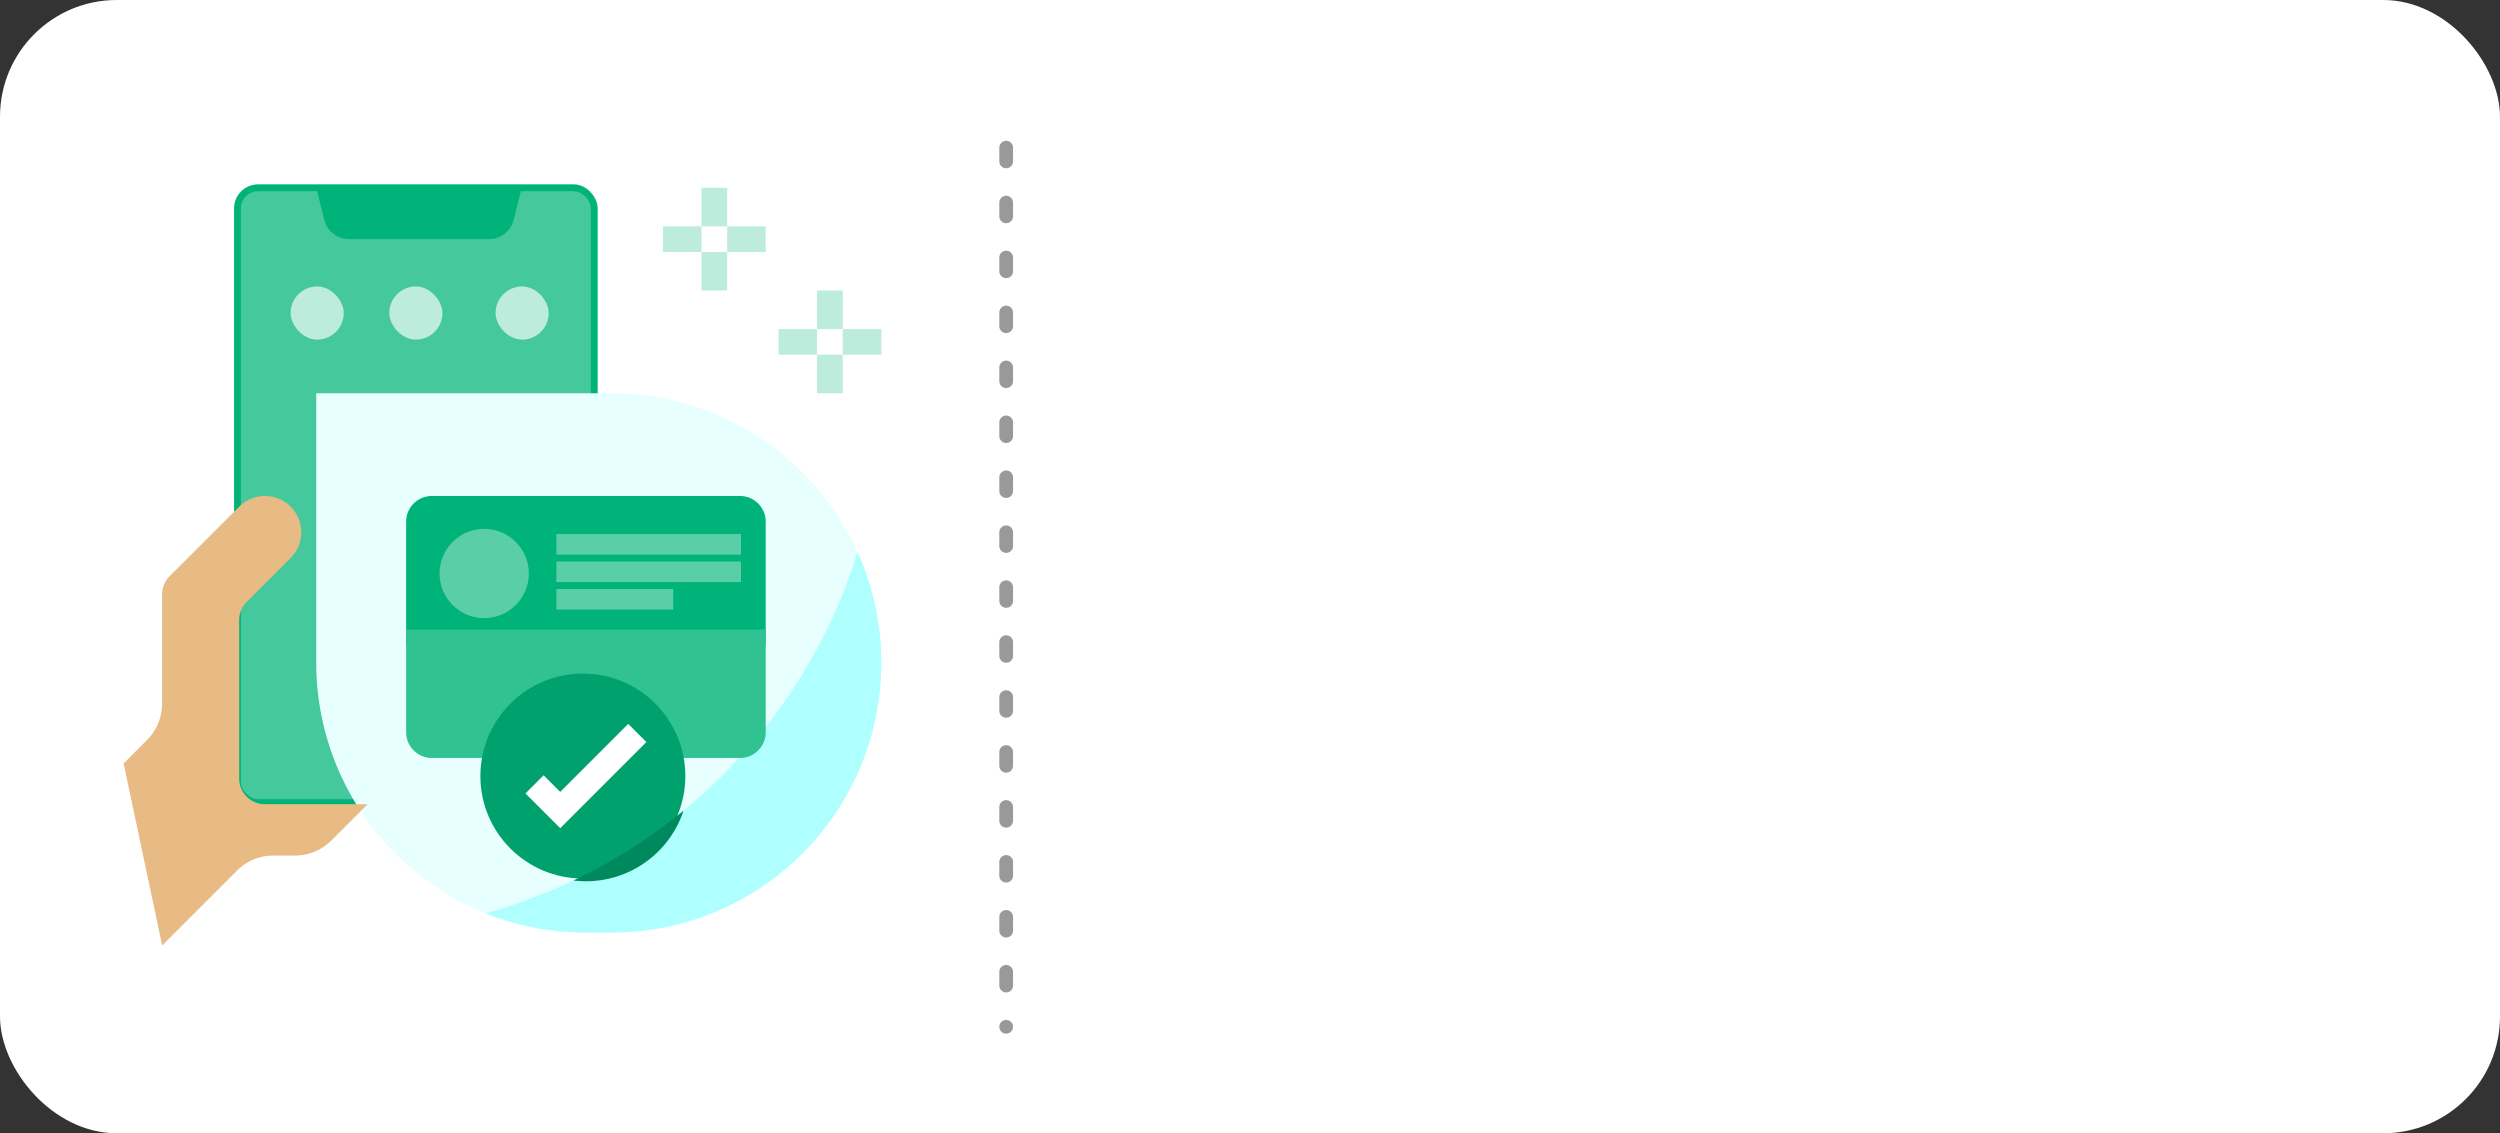 <svg xmlns="http://www.w3.org/2000/svg" width="364" height="165" viewBox="0 0 364 165">
  <rect x="0" y="0" width="364" height="165" fill="#333333" stroke="none"/>
  <g id="Card_1" data-name="Card 1" transform="translate(-35 -362)">
    <rect id="Rectangle_18322" data-name="Rectangle 18322" width="364" height="165" rx="17" transform="translate(35 362)" fill="#fff"/>
    <line id="Line_284" data-name="Line 284" y2="128" transform="translate(181.5 383.5)" fill="none" stroke="#707070" stroke-linecap="round" stroke-width="2" stroke-dasharray="2 6" opacity="0.71"/>
    <g id="_FLAT" data-name="/ FLAT" transform="translate(37 365.342)">
      <rect id="Rectangle_18334" data-name="Rectangle 18334" width="51.944" height="89.521" rx="3" transform="translate(32.578 24)" fill="#46c89d" stroke="#00b378" stroke-width="1"/>
      <path id="Path_23581" data-name="Path 23581" d="M136,152h43a39.265,39.265,0,0,1,39.265,39.265h0A39.265,39.265,0,0,1,179,230.53h-3.74A39.265,39.265,0,0,1,136,191.265V152Z" transform="translate(-91.953 -98.084)" fill="#e7ffff"/>
      <path id="Path_23582" data-name="Path 23582" d="M241.421,303.518a39.153,39.153,0,0,0,14.626,2.817h3.74a39.265,39.265,0,0,0,39.265-39.265h0a39.123,39.123,0,0,0-3.462-16.143,78.689,78.689,0,0,1-54.168,52.591Z" transform="translate(-172.736 -173.89)" fill="#b0ffff"/>
      <path id="Path_23583" data-name="Path 23583" d="M136,24l1.162,4.646a3.739,3.739,0,0,0,3.628,2.833h20.337a3.739,3.739,0,0,0,3.628-2.833L165.916,24Z" transform="translate(-91.954)" fill="#00b378"/>
      <g id="Group_19299" data-name="Group 19299" transform="translate(40.314 24)">
        <rect id="Rectangle_18335" data-name="Rectangle 18335" width="7.736" height="7.736" rx="3.868" transform="translate(0 14.368)" fill="#bdecdc"/>
        <rect id="Rectangle_18336" data-name="Rectangle 18336" width="7.736" height="7.736" rx="3.868" transform="translate(14.368 14.368)" fill="#bdecdc"/>
        <rect id="Rectangle_18337" data-name="Rectangle 18337" width="7.736" height="7.736" rx="3.868" transform="translate(29.841 14.368)" fill="#bdecdc"/>
        <path id="Path_23584" data-name="Path 23584" d="M376,24h3.739v5.609H376Z" transform="translate(-316.175 -24)" fill="#bdecdc"/>
        <path id="Path_23585" data-name="Path 23585" d="M352,48h5.609v3.74H352Z" transform="translate(-297.785 -42.391)" fill="#bdecdc"/>
        <path id="Path_23586" data-name="Path 23586" d="M376,64h3.739v5.609H376Z" transform="translate(-316.175 -54.651)" fill="#bdecdc"/>
        <path id="Path_23587" data-name="Path 23587" d="M392,48h5.609v3.74H392Z" transform="translate(-328.436 -42.391)" fill="#bdecdc"/>
        <path id="Path_23588" data-name="Path 23588" d="M448,88h3.74v5.609H448Z" transform="translate(-371.348 -73.042)" fill="#bdecdc"/>
        <path id="Path_23589" data-name="Path 23589" d="M424,112h5.609v3.74H424Z" transform="translate(-352.957 -91.433)" fill="#bdecdc"/>
        <path id="Path_23590" data-name="Path 23590" d="M464,112h5.609v3.74H464Z" transform="translate(-383.608 -91.433)" fill="#bdecdc"/>
      </g>
      <path id="Path_23591" data-name="Path 23591" d="M36.567,260.874a3.74,3.74,0,0,1-3.74-3.74V234.056a3.74,3.74,0,0,1,1.1-2.644l6.384-6.384a5.288,5.288,0,0,0,0-7.479h0a5.288,5.288,0,0,0-7.479,0L22.7,227.672a3.739,3.739,0,0,0-1.1,2.644v15.92a7.479,7.479,0,0,1-2.191,5.288L16,254.944l5.609,26.5,10.9-10.9a7.479,7.479,0,0,1,5.288-2.191h3.153a7.479,7.479,0,0,0,5.288-2.191l5.288-5.288Z" transform="translate(0 -147.126)" fill="#e8bb85"/>
      <path id="Path_23592" data-name="Path 23592" d="M448,128h3.74v5.609H448Z" transform="translate(-331.034 -79.693)" fill="#bdecdc"/>
      <path id="Path_23593" data-name="Path 23593" d="M240.614,216H195.74a3.74,3.74,0,0,0-3.74,3.74v18.034h52.353V219.74A3.74,3.74,0,0,0,240.614,216Z" transform="translate(-134.865 -147.126)" fill="#00b378"/>
      <path id="Path_23594" data-name="Path 23594" d="M240.614,314.7H195.74a3.74,3.74,0,0,1-3.74-3.74V296h52.353v14.958A3.74,3.74,0,0,1,240.614,314.7Z" transform="translate(-134.865 -207.685)" fill="#31c292"/>
      <circle id="Ellipse_472" data-name="Ellipse 472" cx="14.92" cy="14.92" r="14.92" transform="translate(67.944 94.732)" fill="#00a16c"/>
      <path id="Path_23597" data-name="Path 23597" d="M279.4,377.528l-5.062-5.062,2.644-2.644,2.417,2.417,9.9-9.9,2.644,2.644Z" transform="translate(-199.833 -260.283)" fill="#fff"/>
      <path id="Path_23598" data-name="Path 23598" d="M298.07,422.3a14.961,14.961,0,0,0,14.208-10.28,78.582,78.582,0,0,1-16.016,10.167A15.071,15.071,0,0,0,298.07,422.3Z" transform="translate(-214.759 -297.33)" fill="#00895c"/>
      <rect id="Rectangle_18338" data-name="Rectangle 18338" width="26.877" height="3" transform="translate(79.011 74.413)" fill="#59cea7"/>
      <rect id="Rectangle_18339" data-name="Rectangle 18339" width="26.877" height="3" transform="translate(79.011 78.413)" fill="#59cea7"/>
      <rect id="Rectangle_18340" data-name="Rectangle 18340" width="17" height="3" transform="translate(79.011 82.413)" fill="#59cea7"/>
      <circle id="Ellipse_473" data-name="Ellipse 473" cx="6.5" cy="6.5" r="6.5" transform="translate(62 73.658)" fill="#59cea7"/>
    </g>
  </g>
</svg>
